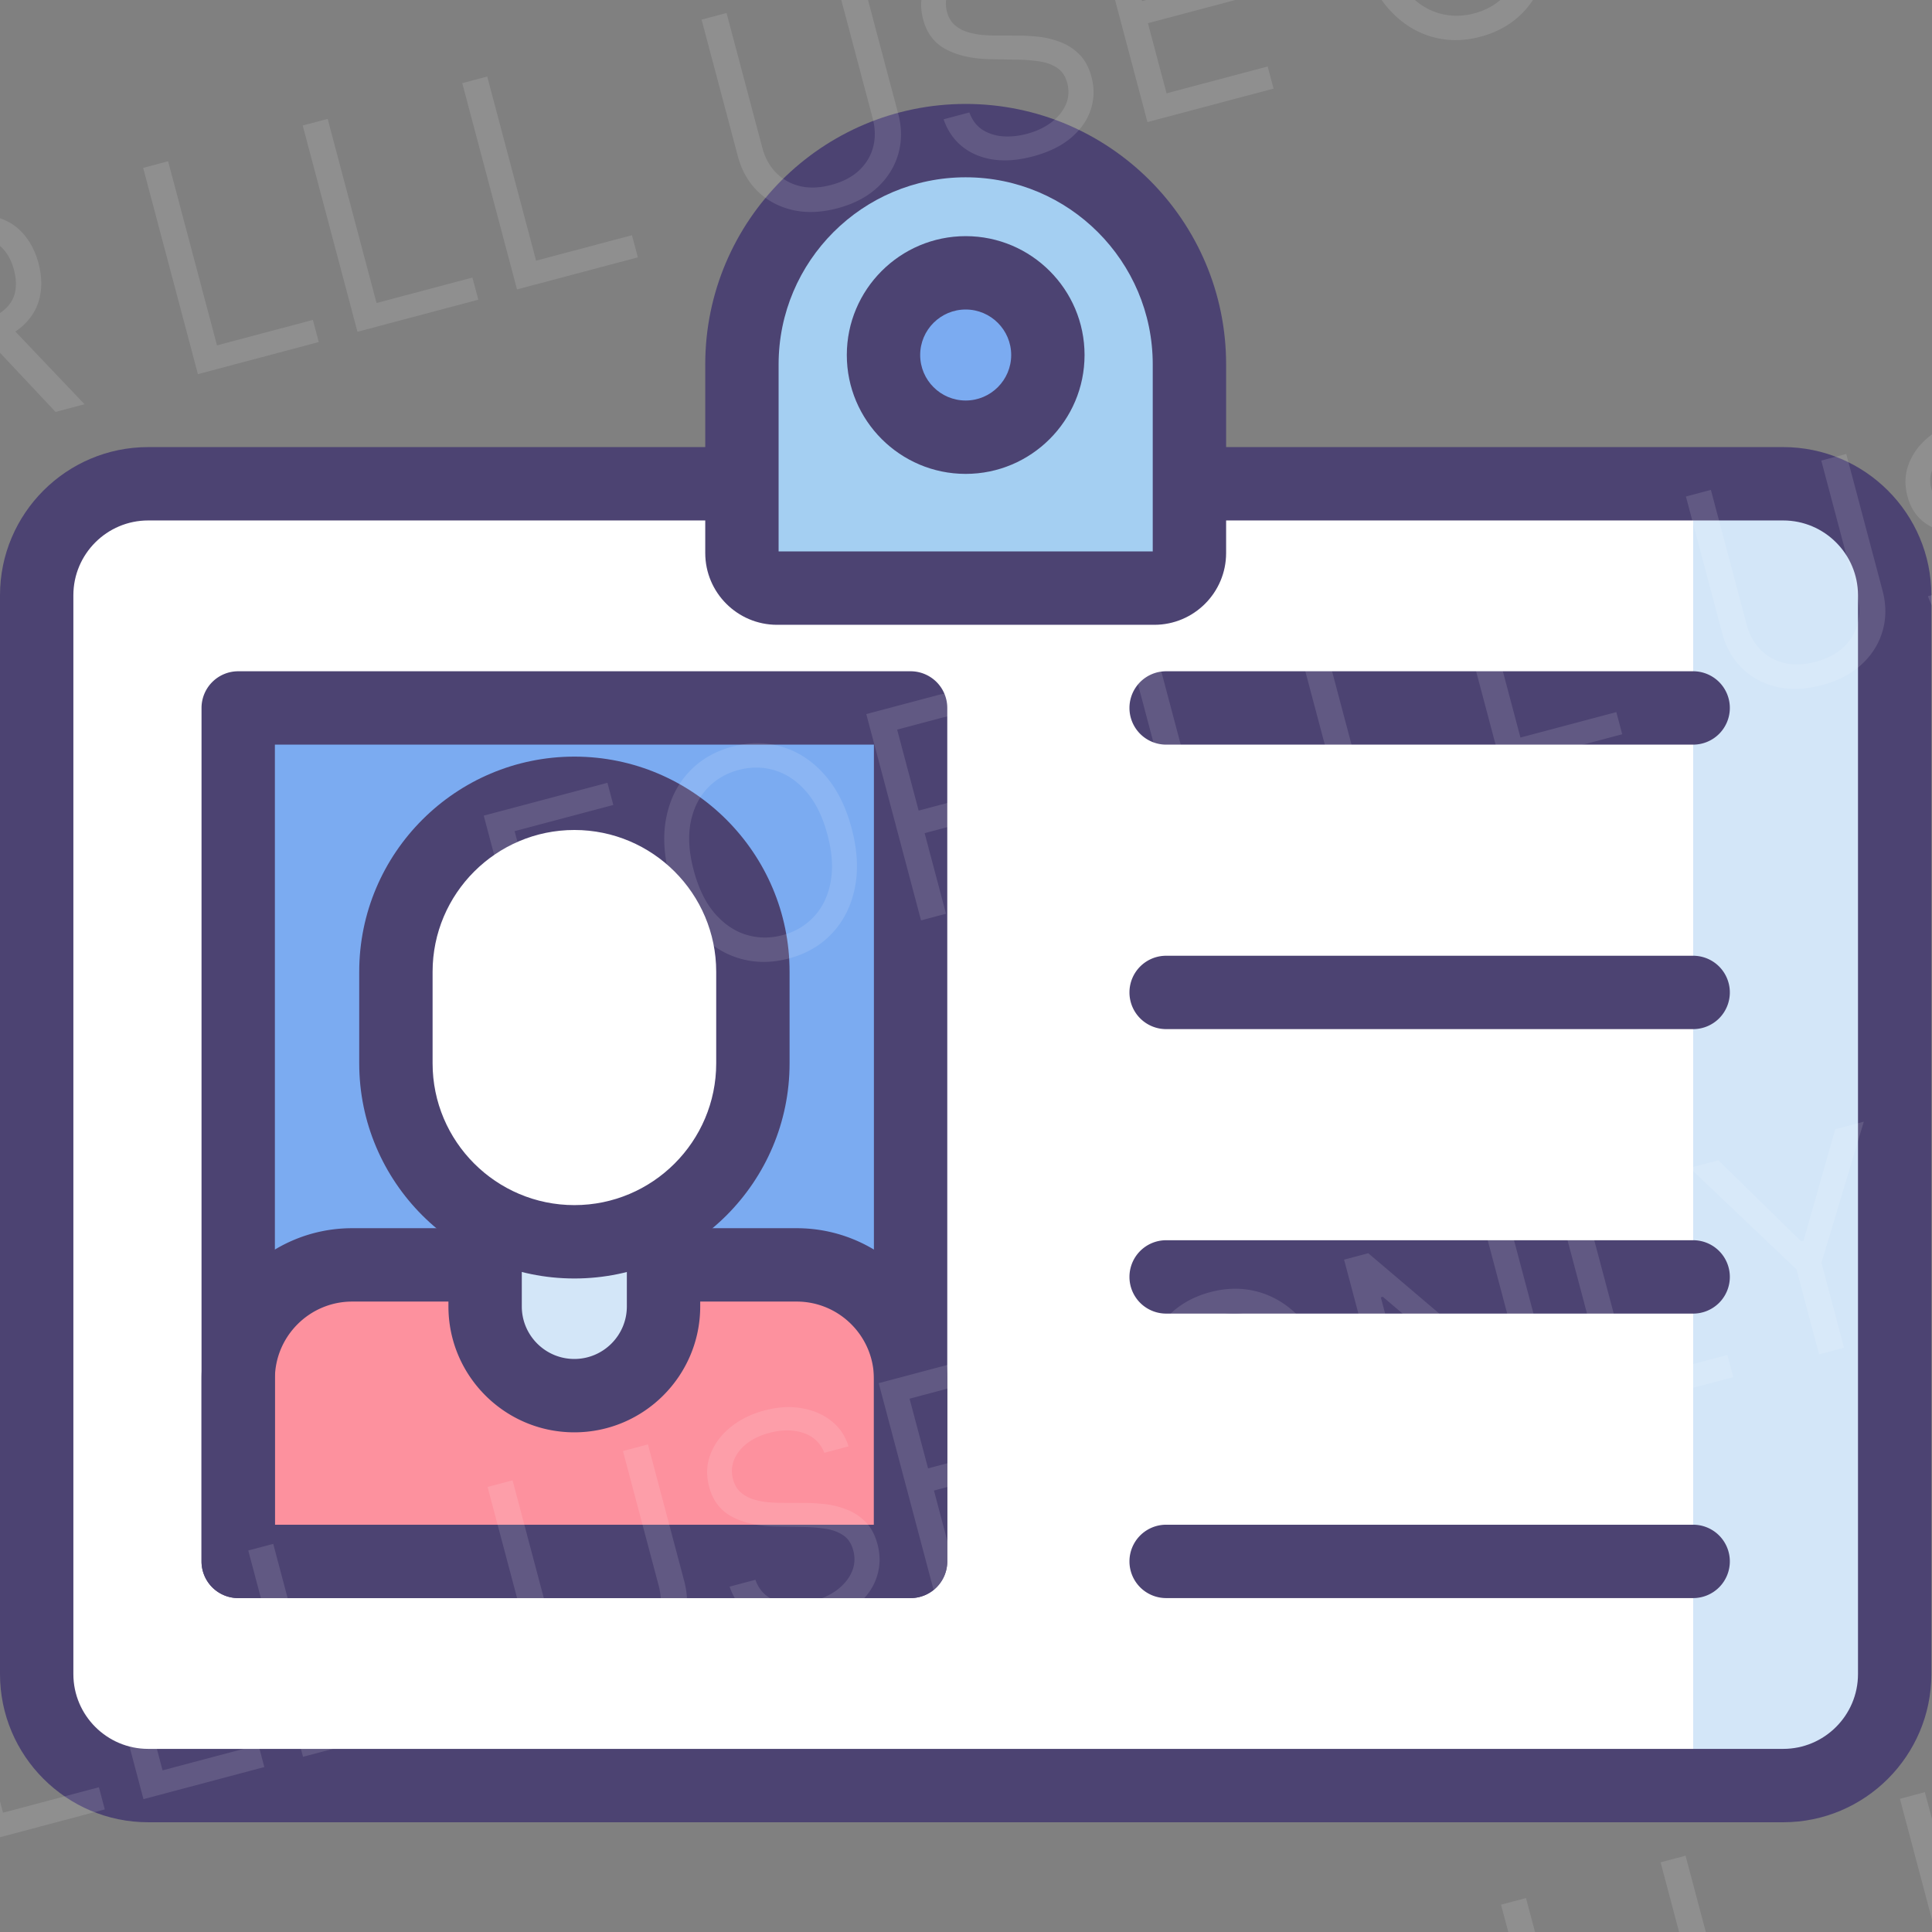 <svg xmlns="http://www.w3.org/2000/svg" fill="none" viewBox="0 0 316 316"><rect x="0" y="0" width="316" height="316" fill="#808080" stroke="none"/><g clip-path="url(#a)"><path fill="#fff" d="M291.66 292.05H24.236c-10.072 0-18.237-8.165-18.237-18.237V97.364c0-10.072 8.165-18.237 18.237-18.237H291.66c10.072 0 18.237 8.165 18.237 18.237v176.449c0 10.072-8.165 18.237-18.237 18.237Z"/><path fill="#D3E6F8" d="M291.66 79.127h-14.726v212.922h14.726c10.072 0 18.237-8.165 18.237-18.236V97.364c0-10.072-8.165-18.237-18.237-18.237Z"/><path fill="#4C4372" d="M291.66 298.05H24.236C10.872 298.05 0 287.177 0 273.813V97.364C0 84 10.872 73.127 24.236 73.127H291.66c13.364 0 24.236 10.873 24.236 24.237v176.448c0 13.365-10.872 24.238-24.236 24.238ZM24.236 85.127C17.489 85.127 12 90.616 12 97.364v176.448c0 6.748 5.489 12.237 12.236 12.237H291.66c6.747 0 12.236-5.489 12.236-12.237V97.364c0-6.748-5.489-12.237-12.236-12.237H24.236Z"/><path fill="#7BABF1" d="M38.962 115.793h109.975v139.591H38.962V115.793Z"/><path fill="#FD919E" d="M148.937 255.384H38.962v-29.859c0-10.294 8.345-18.638 18.638-18.638h72.698c10.294 0 18.638 8.345 18.638 18.638l.001 29.859Z"/><path fill="#4C4372" d="M148.937 261.384H38.962a6 6 0 0 1-6-6v-29.86c0-13.585 11.053-24.638 24.639-24.638h72.698c13.586 0 24.639 11.053 24.639 24.638v29.86a6.004 6.004 0 0 1-6.001 6Zm-103.975-12h97.976v-23.86c0-6.969-5.67-12.638-12.639-12.638H57.601c-6.969 0-12.639 5.669-12.639 12.638v23.86Z"/><path fill="#D3E6F8" d="M93.937 228.275c-8.058 0-14.591-6.533-14.591-14.591v-26.002h29.182v26.002c.001 8.058-6.532 14.591-14.591 14.591Z"/><path fill="#4C4372" d="M93.937 234.274c-11.354 0-20.591-9.237-20.591-20.591v-26.002a6.003 6.003 0 0 1 6-6h29.182c1.591 0 3.117.632 4.243 1.757a6.003 6.003 0 0 1 1.757 4.243v26.002c0 11.354-9.237 20.591-20.591 20.591Zm-8.591-40.593v20.002c0 4.737 3.854 8.591 8.591 8.591 4.737 0 8.591-3.854 8.591-8.591v-20.002H85.346Z"/><path fill="#fff" d="M93.95 129.753c-16.124 0-29.195 13.071-29.195 29.194v14.968c0 16.124 13.071 29.194 29.194 29.194 16.124 0 29.194-13.071 29.194-29.194v-14.968c.001-16.123-13.07-29.194-29.193-29.194Z"/><path fill="#4C4372" d="M93.95 209.11c-19.407 0-35.195-15.788-35.195-35.194v-14.969c0-19.406 15.788-35.194 35.195-35.194 19.406 0 35.194 15.788 35.194 35.194v14.969c0 19.406-15.788 35.194-35.194 35.194Zm0-73.357c-12.79 0-23.195 10.405-23.195 23.194v14.969c0 12.789 10.405 23.194 23.195 23.194 12.789 0 23.194-10.405 23.194-23.194v-14.969c0-12.789-10.405-23.194-23.194-23.194Z"/><path fill="#4C4372" d="M148.937 261.384H38.962a6 6 0 0 1-6-6V115.793a6.002 6.002 0 0 1 6-6h109.976c1.591 0 3.117.632 4.243 1.757a6.003 6.003 0 0 1 1.757 4.243v139.591a6.004 6.004 0 0 1-6.001 6Zm-103.975-12h97.976V121.793H44.962v127.591ZM276.934 121.793h-86.199a6.003 6.003 0 0 1-4.243-1.757 6.003 6.003 0 0 1 0-8.486 6.003 6.003 0 0 1 4.243-1.757h86.199c1.591 0 3.117.632 4.243 1.757a6.003 6.003 0 0 1 0 8.486 6.003 6.003 0 0 1-4.243 1.757ZM276.934 168.323h-86.199a6.003 6.003 0 0 1-4.243-1.757 6.003 6.003 0 0 1 0-8.486 6.003 6.003 0 0 1 4.243-1.757h86.199c1.591 0 3.117.632 4.243 1.757a6.003 6.003 0 0 1 0 8.486 6.003 6.003 0 0 1-4.243 1.757ZM276.934 214.853h-86.199a6.003 6.003 0 0 1-4.243-1.757 6.003 6.003 0 0 1 0-8.486 6.003 6.003 0 0 1 4.243-1.757h86.199c1.591 0 3.117.632 4.243 1.757a6.003 6.003 0 0 1 0 8.486 6.003 6.003 0 0 1-4.243 1.757ZM276.934 261.384h-86.199a6.003 6.003 0 0 1-4.243-1.757 6.003 6.003 0 0 1 0-8.486 6.003 6.003 0 0 1 4.243-1.757h86.199c1.591 0 3.117.632 4.243 1.757a6.003 6.003 0 0 1 0 8.486 6.003 6.003 0 0 1-4.243 1.757Z"/><path fill="#A4CFF2" d="M188.804 96.194h-61.712a5.739 5.739 0 0 1-5.741-5.741V59.597c0-20.212 16.385-36.597 36.597-36.597s36.597 16.385 36.597 36.597v30.856c0 3.17-2.57 5.741-5.741 5.741Z"/><path fill="#4C4372" d="M188.803 102.194h-61.711c-6.475 0-11.741-5.267-11.741-11.741V59.597c0-23.488 19.108-42.597 42.597-42.597s42.597 19.108 42.597 42.597v30.856c0 6.475-5.267 11.741-11.742 11.741Zm-61.452-12h61.193V59.596c0-16.871-13.726-30.597-30.597-30.597-16.871 0-30.597 13.726-30.597 30.597v30.598h.001Z"/><path fill="#7BABF1" d="M157.948 71.51c7.424 0 13.443-6.019 13.443-13.443 0-7.424-6.019-13.443-13.443-13.443-7.424 0-13.443 6.019-13.443 13.443 0 7.424 6.019 13.443 13.443 13.443Z"/><path fill="#4C4372" d="M157.948 77.51c-10.721 0-19.443-8.723-19.443-19.443s8.722-19.443 19.443-19.443c10.721 0 19.443 8.722 19.443 19.442s-8.722 19.444-19.443 19.444Zm0-26.886c-4.104 0-7.443 3.339-7.443 7.442 0 4.104 3.339 7.443 7.443 7.443 4.104 0 7.443-3.339 7.443-7.443 0-4.103-3.339-7.442-7.443-7.442Z"/><path fill="#fff" fill-opacity=".12" d="m-72.921 89.146-8.957-33.74 20.232-5.37.962 3.624-16.146 4.286 3.027 11.4 14.63-3.883.961 3.624-14.63 3.884 4.007 15.09-4.086 1.085ZM-21.702 57.491c.945 3.559 1.119 6.805.522 9.738s-1.83 5.4-3.697 7.4c-1.867 2.001-4.24 3.383-7.118 4.147-2.877.764-5.623.74-8.237-.07-2.613-.812-4.907-2.343-6.88-4.594-1.973-2.25-3.432-5.155-4.377-8.714-.944-3.559-1.118-6.804-.52-9.738.596-2.933 1.828-5.4 3.696-7.4 1.867-2 4.24-3.383 7.117-4.147 2.878-.764 5.624-.74 8.237.07 2.614.812 4.908 2.343 6.88 4.594 1.974 2.251 3.433 5.156 4.377 8.714Zm-3.954 1.05c-.775-2.922-1.919-5.258-3.43-7.008-1.5-1.754-3.216-2.926-5.148-3.519-1.922-.595-3.904-.621-5.947-.079s-3.757 1.55-5.141 3.023c-1.374 1.47-2.282 3.339-2.726 5.608-.433 2.267-.262 4.86.514 7.782.775 2.922 1.913 5.26 3.413 7.013 1.51 1.75 3.227 2.923 5.149 3.518 1.932.592 3.92.617 5.963.075s3.75-1.548 5.124-3.018c1.385-1.473 2.294-3.342 2.727-5.609.443-2.27.278-4.865-.498-7.786ZM-10.354 72.538l-8.956-33.74 11.4-3.027c2.637-.7 4.92-.824 6.85-.372 1.928.44 3.505 1.333 4.732 2.677 1.227 1.344 2.104 3.01 2.632 4.998.527 1.988.589 3.858.184 5.612-.404 1.753-1.33 3.292-2.777 4.617-1.45 1.314-3.483 2.318-6.097 3.011l-9.226 2.45-.98-3.691 9.095-2.414c1.801-.478 3.181-1.127 4.14-1.945.969-.822 1.572-1.782 1.81-2.88.246-1.111.19-2.342-.17-3.693C1.926 42.79 1.36 41.676.587 40.8c-.774-.877-1.788-1.442-3.043-1.697-1.258-.266-2.799-.156-4.622.328l-7.183 1.906 7.994 30.117-4.086 1.084ZM1.505 53.165 13.83 66.118l-4.744 1.26L-3.108 54.39l4.613-1.225ZM32.37 61.197l-8.956-33.74 4.085-1.085 7.995 30.116 15.684-4.163.962 3.624-19.77 5.248ZM58.466 54.27 49.51 20.53l4.086-1.085 7.994 30.116 15.684-4.163.962 3.624-19.77 5.248ZM84.563 47.343l-8.957-33.74 4.086-1.085 7.994 30.116 15.684-4.163.962 3.624-19.77 5.248ZM136.893-2.666l4.086-1.084 5.93 22.34c.612 2.306.615 4.51.009 6.61-.599 2.088-1.742 3.914-3.431 5.48-1.692 1.553-3.862 2.682-6.509 3.385-2.647.702-5.09.798-7.33.288-2.243-.522-4.147-1.539-5.713-3.052-1.557-1.526-2.642-3.443-3.254-5.75l-5.93-22.34 4.085-1.084 5.843 22.01c.437 1.648 1.189 3.018 2.255 4.111 1.063 1.082 2.362 1.813 3.898 2.193 1.543.366 3.254.3 5.132-.199 1.878-.498 3.396-1.29 4.555-2.373 1.155-1.094 1.921-2.373 2.297-3.837.384-1.477.357-3.04-.081-4.687l-5.842-22.01ZM169.829-2.379c-.641-1.617-1.787-2.7-3.438-3.25-1.65-.549-3.497-.552-5.54-.01-1.494.396-2.737.985-3.729 1.766-.981.777-1.672 1.672-2.073 2.684-.391 1.009-.444 2.052-.158 3.128.239.9.659 1.618 1.259 2.152.609.52 1.31.905 2.105 1.152.792.237 1.597.393 2.417.47.817.065 1.56.097 2.23.096l3.672.013c.94-.003 2.002.056 3.186.177 1.195.118 2.38.397 3.555.837a8.756 8.756 0 0 1 3.18 2.013c.937.916 1.615 2.164 2.035 3.746.484 1.823.443 3.597-.121 5.322-.554 1.723-1.628 3.26-3.221 4.612-1.582 1.349-3.669 2.367-6.261 3.055-2.416.641-4.612.807-6.587.496-1.964-.313-3.637-1.033-5.018-2.16-1.369-1.13-2.365-2.6-2.987-4.41l4.218-1.119c.448 1.245 1.156 2.186 2.125 2.822.976.623 2.095.984 3.356 1.084 1.269.087 2.574-.048 3.914-.404 1.559-.413 2.893-1.038 4-1.873 1.104-.845 1.897-1.82 2.38-2.924.48-1.115.557-2.288.23-3.518-.297-1.12-.852-1.949-1.665-2.485-.812-.537-1.788-.89-2.926-1.058a26.86 26.86 0 0 0-3.617-.274l-4.467-.084c-2.837-.058-5.211-.586-7.122-1.584-1.911-.998-3.168-2.633-3.771-4.907-.502-1.889-.428-3.672.22-5.349.656-1.69 1.749-3.156 3.277-4.397 1.536-1.254 3.381-2.167 5.534-2.739 2.174-.577 4.211-.7 6.109-.37 1.896.32 3.516 1.02 4.86 2.097 1.355 1.075 2.286 2.456 2.793 4.144l-3.954 1.05ZM187.679 19.971l-8.956-33.74 20.363-5.405.962 3.624-16.277 4.32L186.797.172l15.223-4.04.962 3.624-15.223 4.04 3.044 11.467 16.54-4.39.963 3.624-20.627 5.475ZM252.445-15.28c.945 3.56 1.118 6.805.521 9.738-.597 2.934-1.829 5.4-3.696 7.401-1.868 2-4.24 3.383-7.118 4.147-2.877.764-5.623.74-8.237-.071-2.614-.811-4.907-2.342-6.88-4.593-1.973-2.251-3.432-5.156-4.377-8.715-.944-3.558-1.118-6.804-.521-9.737.597-2.933 1.829-5.4 3.697-7.4 1.867-2.001 4.239-3.384 7.117-4.147 2.878-.764 5.623-.74 8.237.07 2.614.811 4.907 2.343 6.88 4.593 1.974 2.251 3.432 5.156 4.377 8.715Zm-3.954 1.05c-.776-2.921-1.919-5.257-3.43-7.008-1.5-1.753-3.216-2.926-5.149-3.518-1.921-.595-3.903-.622-5.946-.08-2.043.543-3.757 1.55-5.141 3.023-1.374 1.47-2.282 3.34-2.726 5.609-.433 2.266-.262 4.86.513 7.782.776 2.921 1.914 5.259 3.414 7.012 1.511 1.75 3.227 2.924 5.149 3.519 1.932.592 3.92.617 5.963.075 2.043-.543 3.751-1.549 5.124-3.018 1.385-1.473 2.293-3.343 2.726-5.61.444-2.269.279-4.864-.497-7.786ZM281.592-41.075l8.956 33.74-3.954 1.05-25.418-21.611-.329.087 7.032 26.492-4.086 1.084-8.956-33.74 3.954-1.05 25.501 21.66.33-.088-7.05-26.557 4.02-1.067ZM298.724-9.505l-8.956-33.74 4.086-1.085 7.994 30.116 15.684-4.163.962 3.624-19.77 5.248ZM311.379-48.982l4.679-1.242 13.538 13.266.396-.105 5.177-18.234 4.678-1.242-6.926 23.072 3.691 13.905-4.085 1.085-3.691-13.905-17.457-16.6ZM88.079 167.146l-8.957-33.74 20.232-5.371.962 3.625-16.146 4.286 3.027 11.4 14.629-3.883.962 3.624-14.63 3.884 4.007 15.091-4.086 1.084ZM139.298 135.491c.945 3.559 1.119 6.805.522 9.738s-1.83 5.4-3.697 7.401c-1.867 2-4.24 3.382-7.118 4.146-2.877.764-5.623.741-8.237-.071-2.613-.811-4.907-2.342-6.88-4.593-1.973-2.251-3.432-5.155-4.376-8.714-.945-3.559-1.119-6.804-.522-9.738.597-2.933 1.829-5.4 3.697-7.4 1.867-2.001 4.24-3.383 7.117-4.147 2.878-.764 5.624-.74 8.237.071 2.614.811 4.908 2.342 6.881 4.593 1.973 2.251 3.432 5.156 4.376 8.714Zm-3.954 1.05c-.775-2.922-1.919-5.258-3.43-7.008-1.5-1.754-3.216-2.926-5.149-3.518-1.921-.596-3.903-.622-5.946-.08-2.043.543-3.757 1.55-5.141 3.023-1.374 1.469-2.282 3.339-2.726 5.608-.433 2.267-.262 4.861.513 7.782.776 2.922 1.914 5.259 3.414 7.013 1.511 1.75 3.227 2.923 5.149 3.518 1.932.592 3.92.617 5.963.075s3.751-1.548 5.124-3.018c1.385-1.473 2.293-3.342 2.726-5.609.444-2.269.279-4.865-.497-7.786ZM150.646 150.538l-8.956-33.741 11.401-3.026c2.636-.7 4.919-.824 6.849-.372 1.928.441 3.505 1.333 4.732 2.677 1.227 1.344 2.104 3.01 2.632 4.998.527 1.988.589 3.858.184 5.612-.404 1.753-1.33 3.292-2.777 4.617-1.451 1.314-3.483 2.318-6.097 3.011l-9.226 2.449-.979-3.69 9.094-2.414c1.801-.478 3.181-1.127 4.139-1.945.97-.822 1.573-1.782 1.811-2.879.246-1.112.189-2.343-.169-3.694-.359-1.351-.925-2.465-1.698-3.341-.774-.877-1.788-1.442-3.043-1.697-1.258-.265-2.799-.156-4.622.328l-7.183 1.906 7.994 30.117-4.086 1.084Zm11.859-19.373 12.327 12.953-4.745 1.26-12.195-12.988 4.613-1.225ZM193.37 139.197l-8.956-33.74 4.085-1.085 7.995 30.116 15.684-4.163.962 3.625-19.77 5.247ZM219.466 132.27l-8.956-33.74 4.086-1.085 7.994 30.116 15.684-4.163.962 3.624-19.77 5.248ZM245.562 125.343l-8.956-33.74 4.086-1.085 7.994 30.116 15.684-4.163.962 3.624-19.77 5.248ZM297.893 75.334l4.086-1.084 5.93 22.34c.612 2.306.615 4.51.009 6.611-.599 2.087-1.742 3.913-3.431 5.478-1.692 1.555-3.862 2.683-6.509 3.386-2.647.702-5.09.798-7.33.288-2.243-.522-4.147-1.539-5.713-3.052-1.557-1.526-2.642-3.443-3.254-5.749l-5.93-22.34 4.085-1.085 5.843 22.011c.437 1.647 1.189 3.017 2.255 4.11 1.063 1.082 2.362 1.813 3.898 2.193 1.543.366 3.254.3 5.132-.199 1.878-.498 3.396-1.289 4.555-2.373 1.155-1.094 1.921-2.373 2.297-3.837.384-1.477.357-3.04-.081-4.687l-5.842-22.01ZM330.829 75.621c-.641-1.617-1.787-2.7-3.438-3.25-1.65-.549-3.497-.552-5.54-.01-1.494.396-2.737.985-3.729 1.766-.981.777-1.672 1.672-2.073 2.684-.391 1.009-.444 2.052-.158 3.128.239.9.659 1.618 1.259 2.152a5.9 5.9 0 0 0 2.105 1.153c.792.236 1.597.392 2.417.469.817.065 1.56.097 2.23.096l3.672.013c.94-.003 2.002.056 3.186.177 1.195.118 2.38.397 3.555.837a8.755 8.755 0 0 1 3.18 2.013c.937.916 1.615 2.164 2.035 3.746.484 1.823.443 3.597-.121 5.323-.554 1.722-1.628 3.26-3.221 4.611-1.582 1.348-3.669 2.367-6.261 3.055-2.416.641-4.612.807-6.587.496-1.964-.313-3.637-1.033-5.018-2.16-1.369-1.129-2.365-2.6-2.987-4.41l4.218-1.119c.448 1.245 1.156 2.186 2.125 2.822.976.623 2.095.984 3.356 1.085 1.269.086 2.574-.049 3.914-.404 1.559-.415 2.893-1.039 4-1.874 1.104-.845 1.897-1.82 2.38-2.924.48-1.115.557-2.288.23-3.518-.297-1.12-.852-1.949-1.665-2.485-.812-.537-1.788-.89-2.926-1.058a26.86 26.86 0 0 0-3.617-.274l-4.467-.084c-2.837-.058-5.211-.586-7.122-1.584-1.911-.998-3.168-2.633-3.771-4.907-.502-1.889-.428-3.672.22-5.349.656-1.69 1.749-3.157 3.277-4.397 1.536-1.254 3.381-2.167 5.534-2.739 2.174-.577 4.211-.7 6.109-.37 1.896.32 3.516 1.02 4.86 2.097 1.355 1.075 2.286 2.456 2.793 4.144l-3.954 1.05ZM348.679 97.972l-8.956-33.741 20.363-5.405.962 3.624-16.277 4.32 3.026 11.401 15.223-4.04.962 3.624-15.223 4.04 3.044 11.468 16.54-4.391.963 3.624-20.627 5.476ZM413.445 62.72c.945 3.56 1.118 6.805.521 9.738-.597 2.934-1.829 5.4-3.696 7.401-1.868 2-4.24 3.383-7.118 4.147-2.877.764-5.623.74-8.237-.071-2.614-.811-4.907-2.342-6.88-4.593-1.973-2.251-3.432-5.156-4.377-8.715-.944-3.558-1.118-6.804-.521-9.737.597-2.933 1.829-5.4 3.697-7.4 1.867-2.001 4.239-3.384 7.117-4.148 2.878-.763 5.623-.74 8.237.071 2.614.812 4.907 2.343 6.88 4.594 1.974 2.25 3.432 5.155 4.377 8.714Zm-3.954 1.05c-.776-2.921-1.919-5.257-3.43-7.008-1.5-1.753-3.216-2.926-5.149-3.518-1.921-.595-3.903-.622-5.946-.08-2.043.543-3.757 1.55-5.141 3.023-1.374 1.47-2.282 3.34-2.726 5.609-.433 2.266-.262 4.86.513 7.782.776 2.921 1.914 5.259 3.414 7.012 1.511 1.75 3.227 2.924 5.149 3.519 1.932.592 3.92.617 5.963.075 2.043-.543 3.751-1.549 5.124-3.019 1.385-1.472 2.293-3.342 2.726-5.608.444-2.27.279-4.865-.497-7.787ZM442.592 36.925l8.956 33.74-3.954 1.05-25.418-21.611-.329.087 7.032 26.492-4.086 1.084-8.956-33.74 3.954-1.05 25.501 21.66.33-.088-7.05-26.557 4.02-1.067ZM459.724 68.495l-8.956-33.74 4.086-1.085 7.994 30.116 15.684-4.163.962 3.625-19.77 5.247ZM472.379 29.018l4.679-1.242 13.538 13.266.396-.105 5.177-18.234 4.678-1.242-6.926 23.072 3.691 13.905-4.085 1.085-3.691-13.905-17.457-16.6ZM-107.921 329.146l-8.957-33.74 20.232-5.371.962 3.625-16.146 4.285 3.027 11.401 14.63-3.883.961 3.624-14.629 3.884 4.005 15.091-4.085 1.084ZM-56.702 297.491c.945 3.559 1.119 6.805.522 9.738s-1.83 5.4-3.697 7.401c-1.867 2-4.24 3.382-7.118 4.146-2.877.764-5.623.74-8.237-.071-2.613-.811-4.907-2.342-6.88-4.593-1.973-2.251-3.432-5.155-4.377-8.714-.944-3.559-1.118-6.805-.52-9.738.596-2.933 1.828-5.4 3.696-7.4 1.867-2.001 4.24-3.383 7.117-4.147 2.878-.764 5.624-.74 8.237.071 2.614.811 4.908 2.342 6.88 4.593 1.974 2.251 3.433 5.156 4.377 8.714Zm-3.954 1.05c-.775-2.922-1.919-5.258-3.43-7.008-1.5-1.754-3.216-2.926-5.148-3.519-1.922-.595-3.904-.621-5.947-.079s-3.757 1.55-5.141 3.023c-1.374 1.469-2.282 3.339-2.726 5.608-.433 2.267-.262 4.861.514 7.782.775 2.922 1.913 5.259 3.413 7.013 1.51 1.75 3.227 2.923 5.149 3.518 1.932.592 3.92.617 5.963.075s3.75-1.548 5.124-3.018c1.385-1.473 2.293-3.342 2.727-5.609.443-2.269.278-4.865-.498-7.786ZM-45.354 312.538l-8.956-33.741 11.4-3.026c2.637-.7 4.92-.824 6.85-.372 1.928.441 3.505 1.333 4.732 2.677 1.227 1.344 2.104 3.01 2.632 4.998.527 1.988.589 3.858.184 5.612-.404 1.753-1.33 3.292-2.777 4.617-1.45 1.314-3.483 2.317-6.097 3.011l-9.226 2.449-.98-3.69 9.095-2.414c1.801-.478 3.181-1.127 4.14-1.945.969-.822 1.572-1.782 1.81-2.879.246-1.112.19-2.343-.17-3.694-.358-1.351-.924-2.465-1.697-3.341-.774-.877-1.788-1.442-3.043-1.697-1.258-.266-2.799-.156-4.622.328l-7.183 1.906 7.994 30.116-4.086 1.085Zm11.859-19.373 12.326 12.953-4.744 1.26-12.195-12.988 4.613-1.225ZM-2.63 301.197l-8.956-33.74 4.085-1.085 7.995 30.116 15.684-4.163.962 3.624-19.77 5.248ZM23.466 294.27l-8.956-33.74 4.086-1.085 7.994 30.116 15.684-4.163.962 3.624-19.77 5.248ZM49.563 287.343l-8.957-33.741 4.086-1.084 7.994 30.116 15.684-4.163.962 3.624-19.77 5.248ZM101.893 237.334l4.086-1.084 5.93 22.34c.612 2.306.615 4.51.009 6.611-.599 2.087-1.742 3.913-3.431 5.478-1.692 1.554-3.862 2.683-6.509 3.385-2.647.703-5.09.799-7.33.289-2.243-.522-4.147-1.539-5.713-3.052-1.557-1.526-2.642-3.443-3.254-5.749l-5.93-22.34 4.085-1.085 5.843 22.011c.437 1.647 1.189 3.017 2.255 4.11 1.063 1.082 2.362 1.812 3.898 2.193 1.543.366 3.254.3 5.132-.199 1.878-.498 3.396-1.289 4.555-2.373 1.155-1.094 1.921-2.373 2.297-3.837.384-1.477.357-3.04-.081-4.687l-5.842-22.011ZM134.829 237.621c-.641-1.617-1.787-2.7-3.438-3.249-1.65-.55-3.497-.553-5.54-.011-1.494.396-2.737.985-3.729 1.766-.981.777-1.672 1.672-2.073 2.684-.391 1.009-.444 2.052-.158 3.128.239.901.659 1.618 1.259 2.152.609.521 1.31.905 2.105 1.152.792.237 1.597.393 2.417.47.817.065 1.56.097 2.23.096l3.672.013c.94-.003 2.002.056 3.186.177 1.195.117 2.38.397 3.555.837a8.765 8.765 0 0 1 3.18 2.013c.937.915 1.615 2.164 2.035 3.746.484 1.823.443 3.597-.121 5.322-.554 1.723-1.628 3.26-3.221 4.612-1.582 1.348-3.669 2.367-6.261 3.055-2.416.641-4.612.807-6.587.496-1.964-.313-3.637-1.033-5.018-2.16-1.369-1.129-2.365-2.599-2.987-4.409l4.218-1.12c.448 1.245 1.156 2.186 2.125 2.822.976.623 2.095.984 3.356 1.084 1.269.087 2.574-.048 3.914-.404 1.559-.414 2.893-1.038 4-1.873 1.104-.845 1.897-1.82 2.38-2.924.48-1.115.557-2.288.23-3.518-.297-1.12-.852-1.949-1.665-2.485-.812-.537-1.788-.89-2.926-1.058a26.96 26.96 0 0 0-3.617-.274l-4.467-.084c-2.837-.058-5.211-.586-7.122-1.584-1.911-.998-3.168-2.633-3.771-4.907-.502-1.889-.428-3.672.22-5.349.656-1.691 1.749-3.157 3.277-4.397 1.536-1.254 3.381-2.167 5.534-2.739 2.174-.577 4.211-.7 6.109-.369 1.896.32 3.516 1.018 4.86 2.096 1.355 1.074 2.286 2.456 2.793 4.144l-3.954 1.049ZM152.679 259.971l-8.956-33.74 20.363-5.405.962 3.624-16.277 4.321 3.026 11.4 15.223-4.04.962 3.624-15.223 4.041 3.044 11.466 16.54-4.39.963 3.624-20.627 5.475ZM217.445 224.721c.945 3.558 1.118 6.804.521 9.737-.597 2.933-1.829 5.4-3.696 7.401-1.868 2.001-4.24 3.383-7.118 4.147-2.877.763-5.623.74-8.237-.071-2.614-.811-4.907-2.342-6.88-4.593-1.973-2.251-3.432-5.156-4.377-8.715-.944-3.558-1.118-6.804-.521-9.737.597-2.933 1.829-5.4 3.697-7.401 1.867-2.001 4.239-3.383 7.117-4.147 2.878-.763 5.623-.74 8.237.071 2.614.811 4.907 2.342 6.88 4.593 1.974 2.251 3.432 5.156 4.377 8.715Zm-3.954 1.049c-.776-2.921-1.919-5.257-3.43-7.008-1.5-1.753-3.216-2.926-5.149-3.518-1.921-.595-3.903-.622-5.946-.079-2.043.542-3.757 1.549-5.141 3.022-1.374 1.47-2.282 3.339-2.726 5.609-.433 2.266-.262 4.86.513 7.782.776 2.921 1.914 5.259 3.414 7.012 1.511 1.751 3.227 2.923 5.149 3.519 1.932.592 3.92.617 5.963.074 2.043-.542 3.751-1.548 5.124-3.018 1.385-1.472 2.293-3.342 2.726-5.608.444-2.27.279-4.865-.497-7.787ZM246.592 198.925l8.956 33.74-3.954 1.05-25.418-21.611-.329.087 7.032 26.492-4.086 1.084-8.956-33.74 3.954-1.05 25.501 21.66.33-.088-7.05-26.557 4.02-1.067ZM263.724 230.495l-8.956-33.74 4.086-1.085 7.994 30.116 15.684-4.163.962 3.624-19.77 5.248ZM276.379 191.018l4.679-1.242 13.538 13.266.396-.105 5.177-18.234 4.678-1.242-6.926 23.072 3.691 13.905-4.085 1.085-3.691-13.905-17.457-16.6ZM123.079 380.146l-8.957-33.74 20.232-5.371.962 3.625-16.146 4.285 3.027 11.401 14.629-3.883.962 3.624-14.629 3.884 4.005 15.091-4.085 1.084ZM174.298 348.491c.945 3.559 1.119 6.805.522 9.738s-1.83 5.4-3.697 7.401c-1.867 2-4.24 3.382-7.118 4.146-2.877.764-5.623.74-8.237-.071-2.613-.811-4.907-2.342-6.88-4.593-1.973-2.251-3.432-5.155-4.376-8.714-.945-3.559-1.119-6.805-.522-9.738s1.829-5.4 3.697-7.4c1.867-2.001 4.24-3.383 7.117-4.147 2.878-.764 5.624-.74 8.237.071 2.614.811 4.908 2.342 6.881 4.593 1.973 2.251 3.432 5.156 4.376 8.714Zm-3.954 1.05c-.775-2.922-1.919-5.258-3.43-7.008-1.5-1.754-3.216-2.926-5.148-3.519-1.922-.595-3.904-.621-5.947-.079s-3.757 1.55-5.141 3.023c-1.374 1.469-2.282 3.339-2.726 5.608-.433 2.267-.262 4.861.514 7.782.775 2.922 1.913 5.259 3.413 7.013 1.511 1.75 3.227 2.923 5.149 3.518 1.932.592 3.92.617 5.963.075s3.751-1.548 5.124-3.018c1.385-1.473 2.293-3.342 2.726-5.609.444-2.269.279-4.865-.497-7.786ZM185.646 363.538l-8.956-33.741 11.401-3.026c2.636-.7 4.919-.824 6.849-.372 1.928.441 3.505 1.333 4.732 2.677 1.227 1.344 2.104 3.01 2.632 4.998.527 1.988.589 3.858.184 5.612-.404 1.753-1.33 3.292-2.777 4.617-1.451 1.314-3.483 2.317-6.097 3.011l-9.226 2.449-.979-3.69 9.094-2.414c1.801-.478 3.181-1.127 4.139-1.945.97-.822 1.573-1.782 1.811-2.879.246-1.112.189-2.343-.169-3.694-.359-1.351-.925-2.465-1.698-3.341-.774-.877-1.788-1.442-3.043-1.697-1.258-.266-2.799-.156-4.622.328l-7.183 1.906 7.994 30.116-4.086 1.085Zm11.859-19.373 12.327 12.953-4.745 1.26-12.195-12.988 4.613-1.225ZM228.37 352.197l-8.956-33.74 4.085-1.085 7.995 30.116 15.684-4.163.962 3.624-19.77 5.248ZM254.466 345.27l-8.956-33.74 4.086-1.085 7.994 30.116 15.684-4.163.962 3.624-19.77 5.248ZM280.562 338.343l-8.956-33.741 4.086-1.084 7.994 30.116 15.684-4.163.962 3.624-19.77 5.248ZM332.893 288.334l4.086-1.084 5.93 22.34c.612 2.306.615 4.51.009 6.611-.599 2.087-1.742 3.913-3.431 5.478-1.692 1.554-3.862 2.683-6.509 3.385-2.647.703-5.09.799-7.33.289-2.243-.522-4.147-1.539-5.713-3.052-1.557-1.526-2.642-3.443-3.254-5.749l-5.93-22.34 4.085-1.085 5.843 22.011c.437 1.647 1.189 3.017 2.255 4.11 1.063 1.082 2.362 1.812 3.898 2.193 1.543.366 3.254.3 5.132-.199 1.878-.498 3.396-1.289 4.555-2.373 1.155-1.094 1.921-2.373 2.297-3.837.384-1.477.357-3.04-.08-4.687l-5.843-22.011ZM365.829 288.621c-.641-1.617-1.787-2.7-3.437-3.249-1.651-.55-3.498-.553-5.541-.011-1.494.396-2.737.985-3.729 1.766-.981.777-1.672 1.672-2.073 2.684-.391 1.009-.443 2.052-.158 3.128.239.901.659 1.618 1.259 2.152.609.521 1.31.905 2.105 1.152.792.237 1.598.393 2.417.47.817.065 1.56.097 2.23.096l3.672.013c.94-.003 2.002.056 3.186.177 1.195.117 2.38.397 3.556.837a8.77 8.77 0 0 1 3.179 2.013c.937.915 1.615 2.164 2.035 3.746.484 1.823.443 3.597-.121 5.322-.554 1.723-1.628 3.26-3.221 4.612-1.582 1.348-3.669 2.367-6.261 3.055-2.416.641-4.612.807-6.587.496-1.964-.313-3.637-1.033-5.018-2.16-1.369-1.129-2.365-2.599-2.987-4.409l4.218-1.12c.448 1.245 1.156 2.186 2.125 2.822.976.623 2.095.984 3.356 1.084 1.269.087 2.574-.048 3.914-.404 1.559-.414 2.893-1.038 4-1.873 1.104-.845 1.897-1.82 2.38-2.924.48-1.115.557-2.288.23-3.518-.297-1.12-.852-1.949-1.665-2.485-.812-.537-1.788-.89-2.926-1.058a26.96 26.96 0 0 0-3.617-.274l-4.467-.084c-2.837-.058-5.211-.586-7.122-1.584-1.911-.998-3.168-2.633-3.771-4.907-.502-1.889-.428-3.672.22-5.349.656-1.691 1.749-3.157 3.277-4.397 1.536-1.254 3.381-2.167 5.534-2.739 2.174-.577 4.211-.7 6.109-.369 1.896.32 3.516 1.018 4.86 2.096 1.355 1.074 2.286 2.456 2.793 4.144l-3.954 1.049ZM383.679 310.971l-8.956-33.74 20.363-5.405.962 3.624-16.277 4.321 3.026 11.4 15.223-4.04.962 3.624-15.223 4.041 3.044 11.466 16.541-4.39.962 3.624-20.627 5.475ZM448.445 275.721c.945 3.558 1.118 6.804.521 9.737-.597 2.933-1.829 5.4-3.696 7.401-1.868 2.001-4.24 3.383-7.118 4.147-2.877.763-5.623.74-8.237-.071-2.614-.811-4.907-2.342-6.88-4.593-1.973-2.251-3.432-5.156-4.377-8.715-.944-3.558-1.118-6.804-.521-9.737.597-2.933 1.829-5.4 3.697-7.401 1.867-2.001 4.239-3.383 7.117-4.147 2.878-.763 5.623-.74 8.237.071 2.614.811 4.907 2.342 6.88 4.593 1.974 2.251 3.432 5.156 4.377 8.715Zm-3.954 1.049c-.775-2.921-1.919-5.257-3.43-7.008-1.5-1.753-3.216-2.926-5.149-3.518-1.921-.595-3.903-.622-5.946-.079-2.043.542-3.757 1.549-5.141 3.022-1.374 1.47-2.282 3.339-2.726 5.609-.433 2.266-.262 4.86.513 7.782.776 2.921 1.914 5.259 3.414 7.012 1.511 1.751 3.227 2.923 5.149 3.519 1.932.592 3.92.617 5.963.074 2.043-.542 3.751-1.548 5.124-3.018 1.385-1.472 2.293-3.342 2.726-5.608.444-2.27.279-4.865-.497-7.787ZM477.592 249.925l8.956 33.74-3.954 1.05-25.418-21.611-.329.087 7.032 26.492-4.086 1.084-8.956-33.74 3.954-1.05 25.501 21.66.33-.088-7.05-26.557 4.02-1.067ZM494.724 281.495l-8.956-33.74 4.086-1.085 7.994 30.116 15.684-4.163.962 3.624-19.77 5.248ZM507.379 242.018l4.679-1.242 13.538 13.266.396-.105 5.177-18.234 4.679-1.242-6.927 23.072 3.691 13.905-4.085 1.085-3.691-13.905-17.457-16.6Z" style="mix-blend-mode:exclusion"/></g><defs><clipPath id="a"><path fill="#fff" d="M0 0h316v316H0z"/></clipPath></defs></svg>